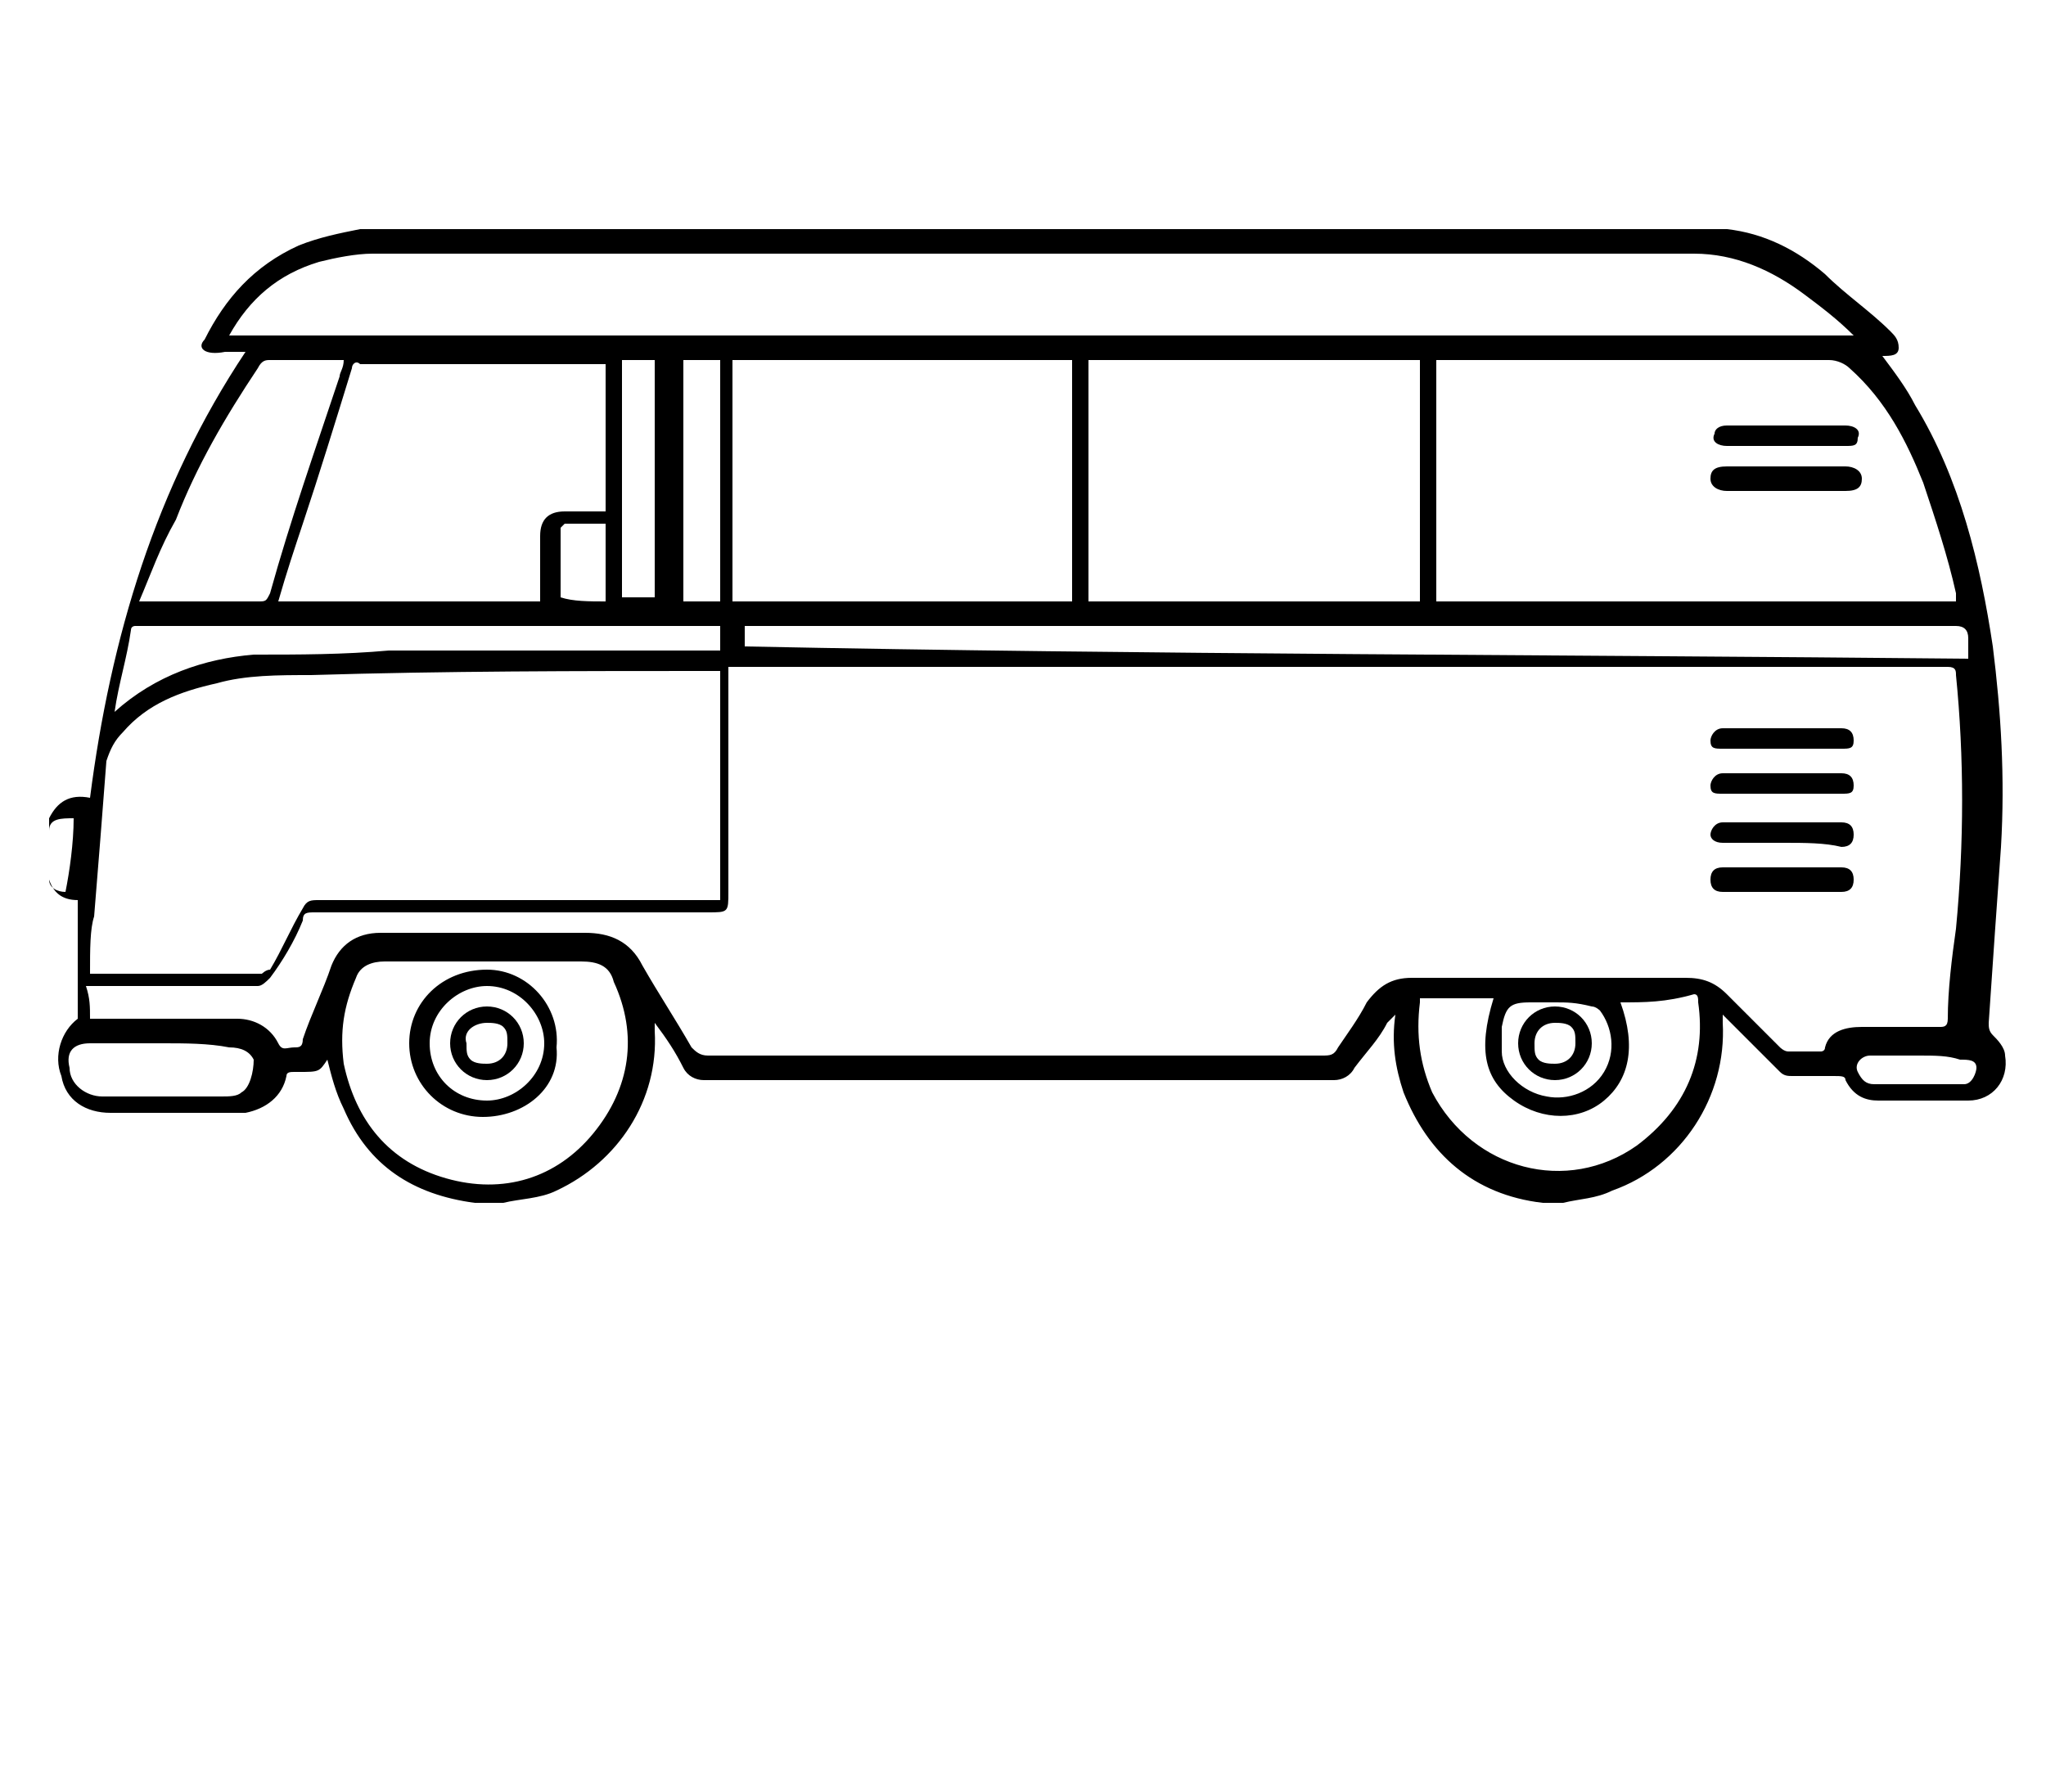 <?xml version="1.0" encoding="utf-8"?>
<!-- Generator: Adobe Illustrator 25.1.0, SVG Export Plug-In . SVG Version: 6.00 Build 0)  -->
<svg version="1.1" id="Layer_1" xmlns="http://www.w3.org/2000/svg" xmlns:xlink="http://www.w3.org/1999/xlink" x="0px" y="0px"
	 viewBox="0 0 50 43.8" style="enable-background:new 0 0 50 43.8;" xml:space="preserve">
<g>
	<path d="M38.2,29.4c-0.1,0-0.3,0-0.4,0h-0.1c-1.7-0.2-2.8-1.2-3.4-2.7c-0.2-0.6-0.3-1.2-0.2-1.9C34,24.9,34,24.9,33.9,25
		c-0.2,0.4-0.5,0.7-0.8,1.1c-0.1,0.2-0.3,0.3-0.5,0.3c-5.1,0-10.3,0-15.4,0c-0.2,0-0.4-0.1-0.5-0.3c-0.2-0.4-0.4-0.7-0.7-1.1
		c0,0.1,0,0.1,0,0.2c0.1,1.7-0.9,3.2-2.4,3.9c-0.4,0.2-0.9,0.2-1.3,0.3c-0.1,0-0.3,0-0.5,0c0,0-0.1,0-0.2,0
		c-1.5-0.2-2.6-0.9-3.2-2.3c-0.2-0.4-0.3-0.8-0.4-1.2c-0.2,0.3-0.2,0.3-0.7,0.3c0,0,0,0-0.1,0S7,26.2,7,26.3c-0.1,0.5-0.5,0.8-1,0.9
		c-0.2,0-0.4,0-0.6,0c-0.9,0-1.8,0-2.7,0c-0.6,0-1.1-0.3-1.2-0.9c-0.2-0.5,0-1.1,0.4-1.4c0,0,0-0.1,0-0.2c0-0.6,0-1.2,0-1.9
		c0-0.2,0-0.5,0-0.8c-0.4,0-0.6-0.2-0.7-0.5c0-0.5,0-1,0-1.5c0.2-0.4,0.5-0.6,1-0.5C2.7,15.6,3.8,11.9,6,8.6c-0.2,0-0.3,0-0.5,0
		C5,8.7,4.8,8.5,5,8.3c0.5-1,1.2-1.8,2.3-2.3c0.5-0.2,1-0.3,1.5-0.4c11.1,0,22.2,0,33.3,0h0.1c0.9,0.1,1.7,0.5,2.4,1.1
		c0.5,0.5,1.1,0.9,1.6,1.4c0.1,0.1,0.2,0.2,0.2,0.4S46.2,8.7,46,8.7l0,0c0.3,0.4,0.6,0.8,0.8,1.2c1.1,1.8,1.6,3.9,1.9,5.9
		c0.2,1.6,0.3,3.2,0.2,4.9c-0.1,1.4-0.2,2.8-0.3,4.3c0,0.1,0,0.2,0.1,0.3c0.1,0.1,0.3,0.3,0.3,0.5c0.1,0.6-0.3,1.1-0.9,1.1
		c-0.7,0-1.4,0-2.2,0c-0.3,0-0.6-0.1-0.8-0.5c0-0.1-0.1-0.1-0.3-0.1c-0.3,0-0.6,0-1,0c-0.1,0-0.2,0-0.3-0.1
		c-0.3-0.3-0.6-0.6-0.9-0.9c-0.1-0.1-0.3-0.3-0.5-0.5c0,0.1,0,0.1,0,0.2c0.1,1.8-1,3.5-2.7,4.1C39,29.3,38.6,29.3,38.2,29.4z
		 M2.2,24.9c0.1,0,0.2,0,0.3,0c1.1,0,2.2,0,3.3,0c0.4,0,0.8,0.2,1,0.6c0.1,0.2,0.2,0.1,0.4,0.1c0.1,0,0.2,0,0.2-0.2
		c0.2-0.6,0.5-1.2,0.7-1.8c0.2-0.5,0.6-0.8,1.2-0.8c1.7,0,3.3,0,5,0c0.6,0,1.1,0.2,1.4,0.8c0.4,0.7,0.8,1.3,1.2,2
		c0.1,0.1,0.2,0.2,0.4,0.2c3.8,0,7.6,0,11.4,0c1.2,0,2.4,0,3.6,0c0.2,0,0.3,0,0.4-0.2c0.2-0.3,0.5-0.7,0.7-1.1
		c0.3-0.4,0.6-0.6,1.1-0.6c2.3,0,4.5,0,6.7,0c0.4,0,0.7,0.1,1,0.4c0.4,0.4,0.9,0.9,1.3,1.3c0,0,0.1,0.1,0.2,0.1c0.3,0,0.5,0,0.8,0
		c0,0,0.1,0,0.1-0.1c0.1-0.4,0.5-0.5,0.9-0.5c0.6,0,1.2,0,1.9,0c0.1,0,0.2,0,0.2-0.2c0-0.7,0.1-1.5,0.2-2.2c0.2-2.1,0.2-4.2,0-6.2
		c0-0.1,0-0.2-0.2-0.2c-0.9,0-1.8,0-2.6,0c-1.9,0-3.8,0-5.7,0c-1.8,0-3.6,0-5.4,0c-2.3,0-4.5,0-6.7,0c-3.1,0-6.1,0-9.2,0
		c-0.1,0-0.1,0-0.2,0c0,0.1,0,0.2,0,0.3c0,1.7,0,3.5,0,5.2c0,0.5,0,0.5-0.5,0.5c-3.2,0-6.4,0-9.6,0c-0.2,0-0.3,0-0.3,0.2
		c-0.2,0.5-0.5,1-0.8,1.4c-0.1,0.1-0.2,0.2-0.3,0.2c-1.3,0-2.7,0-4,0c-0.1,0-0.1,0-0.2,0C2.2,24.4,2.2,24.6,2.2,24.9z M47.8,14.7
		c0-0.1,0-0.1,0-0.2c-0.2-0.9-0.5-1.8-0.8-2.7c-0.4-1-0.9-2-1.8-2.8c-0.1-0.1-0.3-0.2-0.5-0.2c-8.8,0-17.7,0-26.5,0
		c-0.1,0-0.2,0-0.3,0c0,2,0,3.9,0,5.9C28,14.7,37.9,14.7,47.8,14.7z M2.2,23.8c1.4,0,2.8,0,4.2,0c0,0,0.1-0.1,0.2-0.1
		c0.3-0.5,0.5-1,0.8-1.5C7.5,22,7.6,22,7.8,22c3.2,0,6.4,0,9.6,0c0.1,0,0.2,0,0.2,0c0-1.9,0-3.8,0-5.6c-0.1,0-0.2,0-0.2,0
		c-3.3,0-6.5,0-9.8,0.1c-0.8,0-1.6,0-2.3,0.2c-0.9,0.2-1.7,0.5-2.3,1.2c-0.2,0.2-0.3,0.4-0.4,0.7c-0.1,1.3-0.2,2.6-0.3,3.8
		C2.2,22.7,2.2,23.2,2.2,23.8z M5.6,8.2c13.3,0,26.5,0,39.7,0c-0.4-0.4-0.8-0.7-1.2-1c-0.8-0.6-1.7-1-2.7-1c-10.8,0-21.6,0-32.3,0
		c-0.4,0-0.9,0.1-1.3,0.2C6.8,6.7,6.1,7.3,5.6,8.2z M14.8,12.5c0-1.2,0-2.5,0-3.6c0,0,0,0-0.1,0c-2,0-3.9,0-5.9,0
		C8.7,8.8,8.6,8.9,8.6,9c-0.4,1.3-0.8,2.6-1.2,3.8C7.2,13.4,7,14,6.8,14.7c2.2,0,4.3,0,6.4,0c0-0.5,0-1.1,0-1.6
		c0-0.4,0.2-0.6,0.6-0.6C14.2,12.5,14.5,12.5,14.8,12.5z M11.9,23.5c-0.8,0-1.6,0-2.5,0c-0.3,0-0.6,0.1-0.7,0.4
		c-0.3,0.7-0.4,1.3-0.3,2.1c0.3,1.4,1.1,2.4,2.5,2.8s2.7,0,3.6-1.1c0.9-1.1,1.1-2.4,0.5-3.7c-0.1-0.4-0.4-0.5-0.8-0.5
		C13.5,23.5,12.7,23.5,11.9,23.5z M48.1,16.1c0-0.1,0-0.3,0-0.5s-0.1-0.3-0.3-0.3c-9.8,0-19.6,0-29.4,0c-0.1,0-0.2,0-0.2,0
		c0,0.2,0,0.4,0,0.5C28,16,38.1,16,48.1,16.1z M39.6,24.5c0.4,1.1,0.2,1.9-0.4,2.4c-0.6,0.5-1.5,0.5-2.2,0s-0.9-1.2-0.5-2.5
		c-0.6,0-1.2,0-1.8,0l0,0v0.1c-0.1,0.8,0,1.5,0.3,2.2c1,1.9,3.3,2.5,5,1.3c1.2-0.9,1.7-2.1,1.5-3.5c0-0.1,0-0.2-0.1-0.2
		C40.7,24.5,40.2,24.5,39.6,24.5z M3.4,14.7c0.1,0,0.2,0,0.3,0c0.8,0,1.7,0,2.6,0c0.2,0,0.2,0,0.3-0.2c0.5-1.8,1.1-3.5,1.7-5.3
		c0-0.1,0.1-0.2,0.1-0.4c-0.6,0-1.2,0-1.8,0c-0.1,0-0.2,0-0.3,0.2c-0.8,1.2-1.5,2.4-2,3.7C3.9,13.4,3.7,14,3.4,14.7z M2.8,17.4
		L2.8,17.4C2.8,17.4,2.9,17.4,2.8,17.4c1-0.9,2.2-1.3,3.4-1.4c1.1,0,2.2,0,3.3-0.1c2.1,0,4.2,0,6.2,0c0.5,0,1.1,0,1.7,0
		c0.1,0,0.1,0,0.2,0c0-0.2,0-0.4,0-0.6c-0.1,0-0.2,0-0.3,0c-4.6,0-9.2,0-13.8,0c0,0-0.1,0-0.2,0c0,0-0.1,0-0.1,0.1
		C3.1,16.1,2.9,16.7,2.8,17.4z M4,25.5c-0.6,0-1.2,0-1.8,0c-0.4,0-0.6,0.2-0.5,0.6c0,0.4,0.4,0.7,0.8,0.7c1,0,2,0,2.9,0
		c0.2,0,0.4,0,0.5-0.1c0.2-0.1,0.3-0.5,0.3-0.8c-0.1-0.2-0.3-0.3-0.6-0.3C5.1,25.5,4.5,25.5,4,25.5z M16.7,8.8c0,2,0,3.9,0,5.9
		c0.3,0,0.6,0,0.9,0c0-2,0-3.9,0-5.9C17.3,8.8,17,8.8,16.7,8.8z M15.2,8.8c0,2,0,3.9,0,5.8c0.3,0,0.6,0,0.8,0c0-2,0-3.9,0-5.8
		C15.8,8.8,15.5,8.8,15.2,8.8z M38,24.5L38,24.5c-0.2,0-0.4,0-0.6,0c-0.5,0-0.6,0.1-0.7,0.6c0,0.2,0,0.4,0,0.6c0,0.5,0.5,1,1.1,1.1
		c0.5,0.1,1.1-0.1,1.4-0.6c0.3-0.5,0.2-1.1-0.1-1.5c0,0-0.1-0.1-0.2-0.1C38.5,24.5,38.3,24.5,38,24.5z M14.8,14.7c0-0.6,0-1.2,0-1.9
		c-0.3,0-0.7,0-1,0l-0.1,0.1c0,0.6,0,1.1,0,1.7C14,14.7,14.4,14.7,14.8,14.7z M46.9,25.8c-0.4,0-0.8,0-1.2,0c-0.2,0-0.4,0.2-0.3,0.4
		c0.1,0.2,0.2,0.3,0.4,0.3c0.6,0,1.3,0,2,0c0,0,0.1,0,0.2,0c0.2,0,0.3-0.3,0.3-0.4c0-0.2-0.2-0.2-0.4-0.2
		C47.6,25.8,47.3,25.8,46.9,25.8z M1.8,20c-0.3,0-0.6,0-0.6,0.3c0,0.4,0,0.8,0,1.2c0,0.2,0.2,0.3,0.4,0.3C1.7,21.3,1.8,20.6,1.8,20z
		"/>
	<path d="M43.6,21.2c0.5,0,1,0,1.4,0c0.2,0,0.3,0.1,0.3,0.3s-0.1,0.3-0.3,0.3c-1,0-2,0-2.9,0c-0.2,0-0.3-0.1-0.3-0.3
		c0-0.2,0.1-0.3,0.3-0.3C42.6,21.2,43.1,21.2,43.6,21.2z"/>
	<path d="M43.6,20.6c-0.5,0-1,0-1.5,0c-0.2,0-0.3-0.1-0.3-0.2s0.1-0.3,0.3-0.3c1,0,2,0,2.9,0c0.2,0,0.3,0.1,0.3,0.3
		c0,0.2-0.1,0.3-0.3,0.3C44.6,20.6,44.1,20.6,43.6,20.6z"/>
	<path d="M43.6,19.4c-0.5,0-1,0-1.5,0c-0.2,0-0.3,0-0.3-0.2c0-0.1,0.1-0.3,0.3-0.3c1,0,2,0,2.9,0c0.2,0,0.3,0.1,0.3,0.3
		c0,0.2-0.1,0.2-0.3,0.2C44.6,19.4,44.1,19.4,43.6,19.4z"/>
	<path d="M43.6,18.3c-0.5,0-1,0-1.5,0c-0.2,0-0.3,0-0.3-0.2c0-0.1,0.1-0.3,0.3-0.3c1,0,2,0,2.9,0c0.2,0,0.3,0.1,0.3,0.3
		s-0.1,0.2-0.3,0.2C44.6,18.3,44.1,18.3,43.6,18.3z"/>
	<path d="M43.6,12c-0.5,0-1,0-1.4,0c-0.2,0-0.4-0.1-0.4-0.3s0.1-0.3,0.4-0.3c1,0,1.9,0,2.9,0c0.2,0,0.4,0.1,0.4,0.3S45.4,12,45.1,12
		C44.6,12,44.1,12,43.6,12z"/>
	<path d="M43.6,10.9c-0.5,0-1,0-1.4,0c-0.2,0-0.4-0.1-0.3-0.3c0-0.1,0.1-0.2,0.3-0.2c1,0,1.9,0,2.9,0c0.2,0,0.4,0.1,0.3,0.3
		c0,0.2-0.1,0.2-0.3,0.2C44.6,10.9,44.1,10.9,43.6,10.9z"/>
	<path d="M11.8,27.3c-1,0-1.8-0.8-1.8-1.8s0.8-1.8,1.9-1.8c1,0,1.8,0.9,1.7,1.9C13.7,26.6,12.8,27.3,11.8,27.3z M11.9,26.9
		c0.7,0,1.4-0.6,1.4-1.4c0-0.7-0.6-1.4-1.4-1.4c-0.7,0-1.4,0.6-1.4,1.4S11.1,26.9,11.9,26.9z"/>
	<g>
		<path d="M38,24.6V25c0.1,0,0.3,0,0.4,0.1c0.1,0.1,0.1,0.2,0.1,0.4c0,0.3-0.2,0.5-0.5,0.5c-0.1,0-0.3,0-0.4-0.1
			c-0.1-0.1-0.1-0.2-0.1-0.4c0-0.3,0.2-0.5,0.5-0.5V24.6 M38,24.6c-0.5,0-0.9,0.4-0.9,0.9s0.4,0.9,0.9,0.9l0,0
			c0.5,0,0.9-0.4,0.9-0.9S38.5,24.6,38,24.6L38,24.6L38,24.6z"/>
	</g>
	<g>
		<path d="M11.9,25c0.1,0,0.3,0,0.4,0.1c0.1,0.1,0.1,0.2,0.1,0.4c0,0.3-0.2,0.5-0.5,0.5c-0.1,0-0.3,0-0.4-0.1
			c-0.1-0.1-0.1-0.2-0.1-0.4C11.3,25.2,11.6,25,11.9,25L11.9,25 M11.9,24.6c-0.5,0-0.9,0.4-0.9,0.9s0.4,0.9,0.9,0.9l0,0
			c0.5,0,0.9-0.4,0.9-0.9C12.8,25,12.4,24.6,11.9,24.6L11.9,24.6L11.9,24.6z"/>
	</g>
	<path d="M26.2,8.8v5.9h0.4V8.8C26.4,8.8,26.3,8.8,26.2,8.8z"/>
	<path d="M34.7,8.6v6.2h0.4V8.6C34.8,8.6,34.7,8.6,34.7,8.6z"/>
</g>
</svg>
